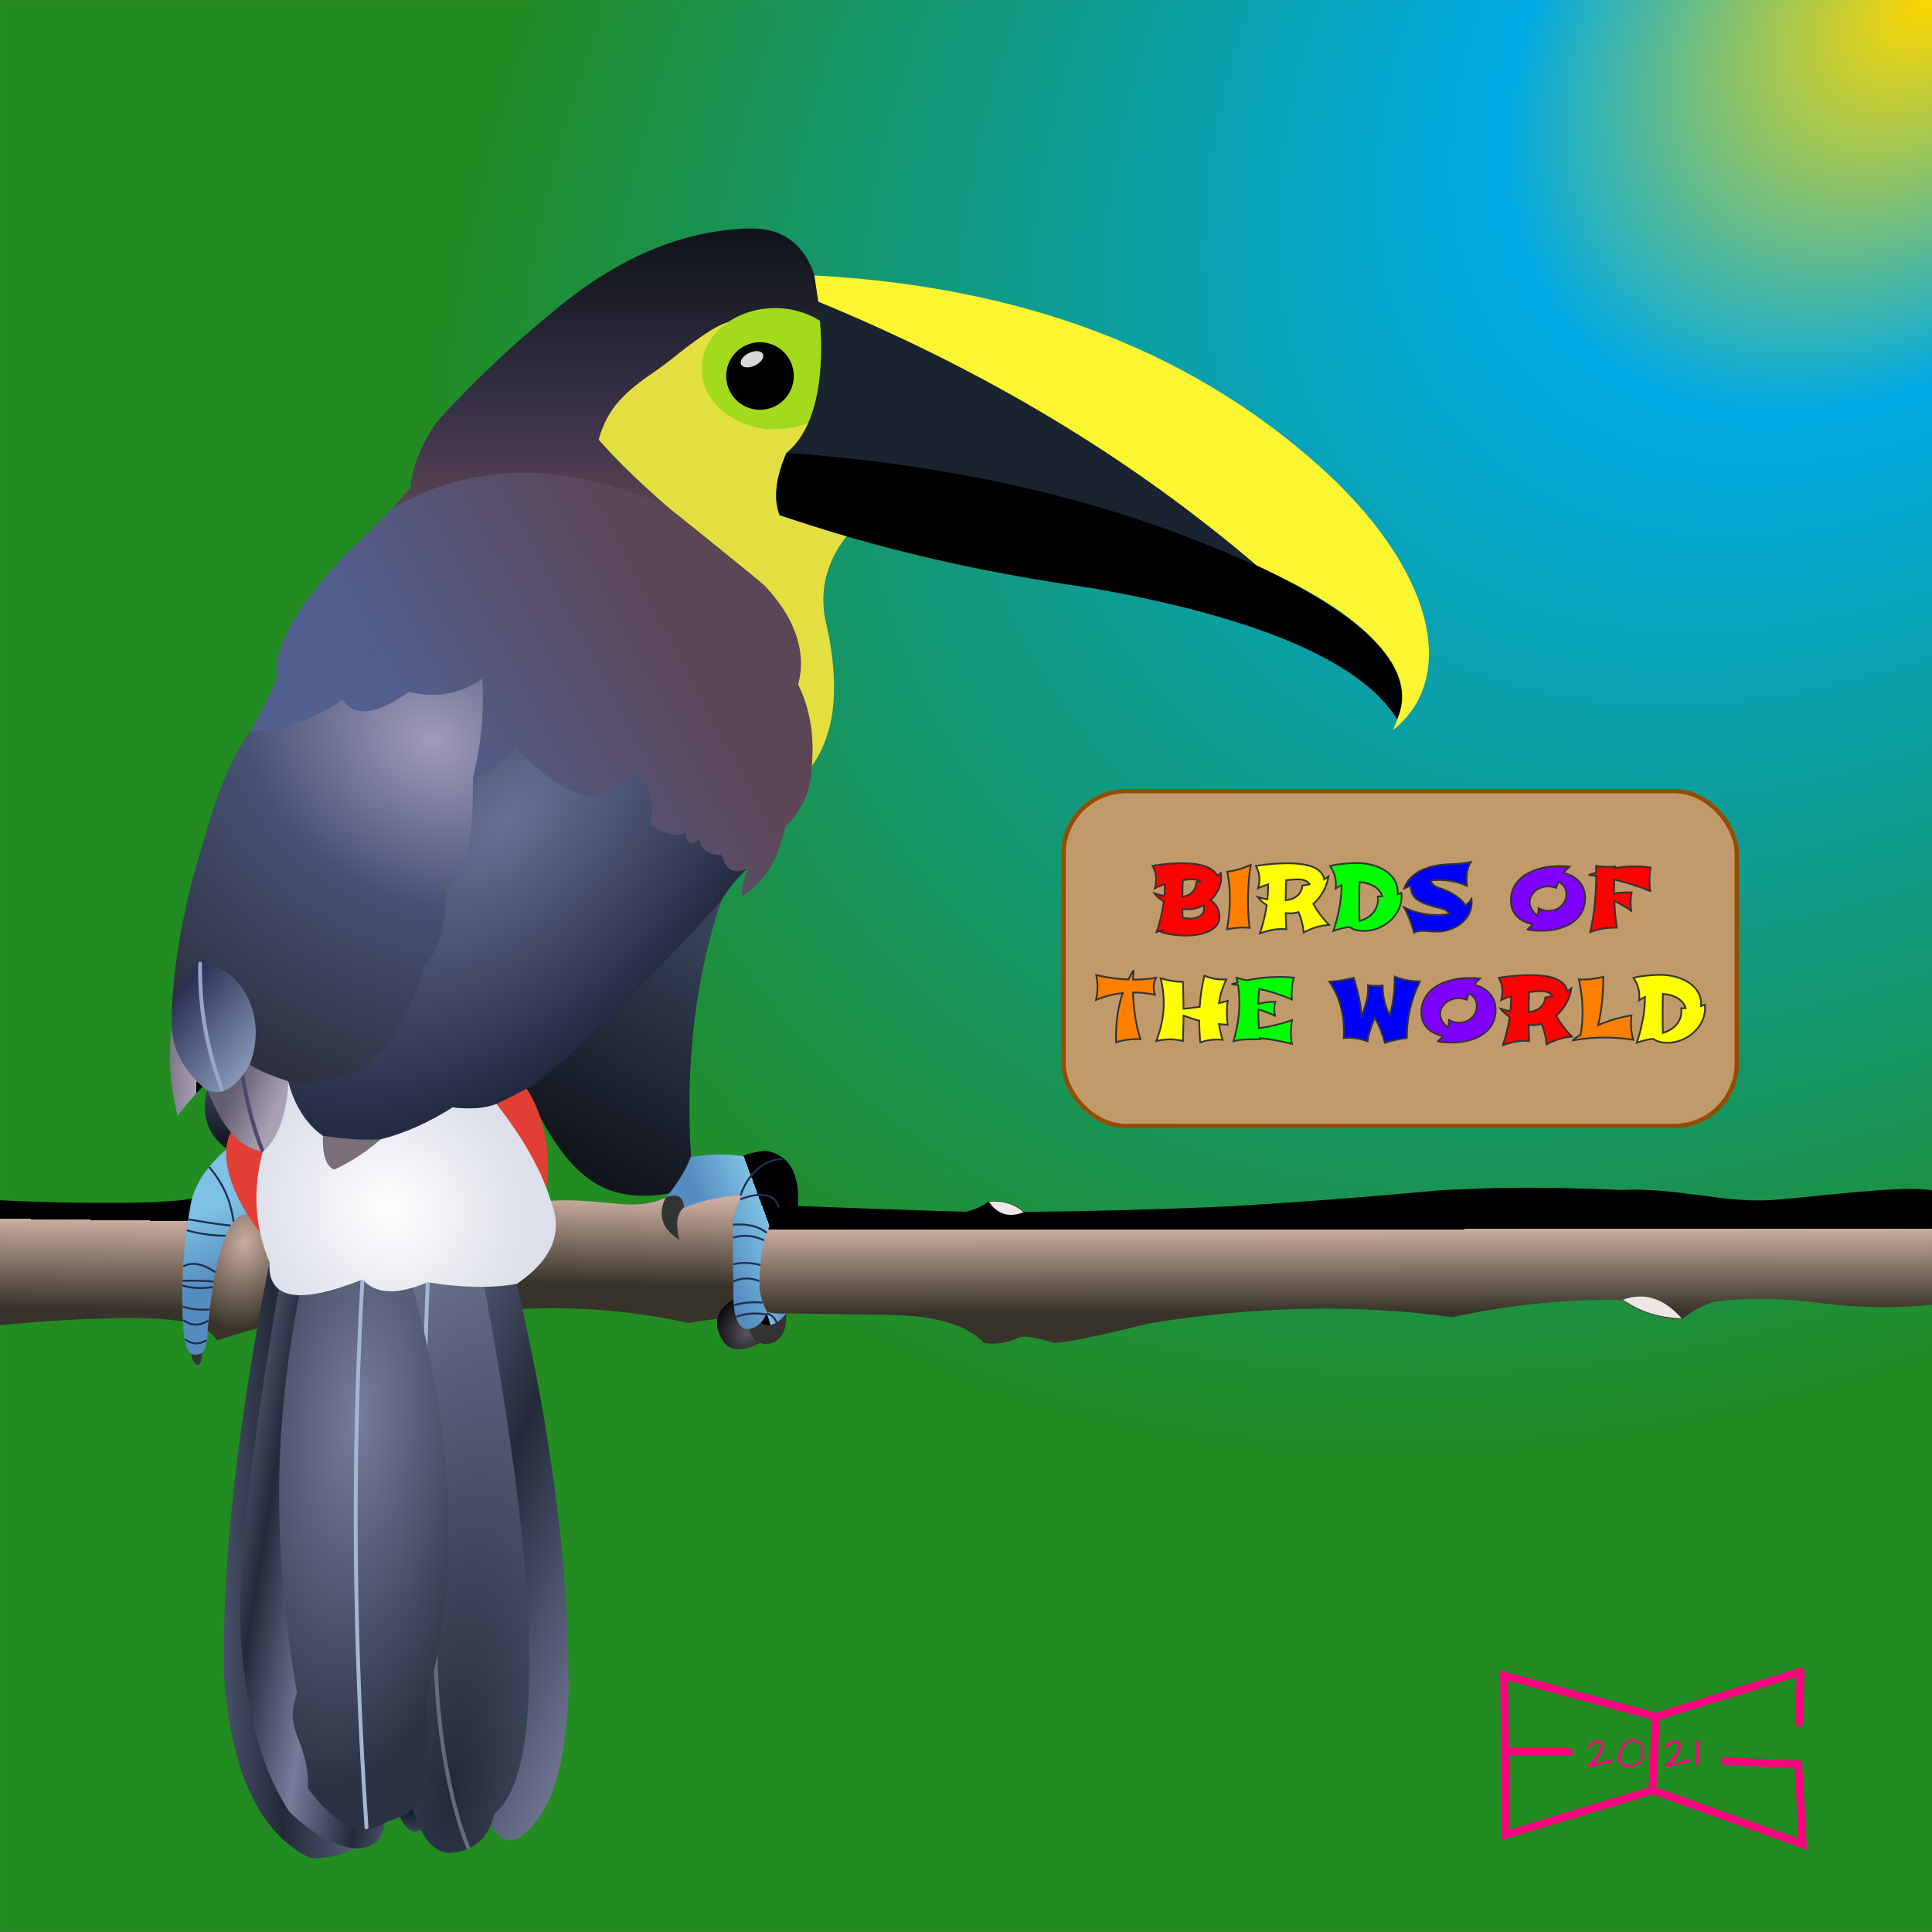 <?xml version="1.0" encoding="utf-8"?>
<svg viewBox="0 0 500 500" xmlns="http://www.w3.org/2000/svg" xmlns:xlink="http://www.w3.org/1999/xlink" xmlns:bx="https://boxy-svg.com">
  <rect x="0" y="0" width="500" height="500" fill="#808080" stroke="none"/>
  <defs>
    <radialGradient gradientUnits="userSpaceOnUse" cx="394.28" cy="312.204" r="38.674" id="gradient-1" gradientTransform="matrix(0.753, 0.593, 0.563, -0.715, -363.315, 291.696)" spreadMethod="pad">
      <stop offset="0" style="stop-color: rgb(255, 255, 255);"/>
      <stop offset="1" style="stop-color: rgb(221, 223, 234);"/>
    </radialGradient>
    <linearGradient gradientUnits="userSpaceOnUse" x1="338.515" y1="233.057" x2="338.515" y2="309.467" id="gradient-2" gradientTransform="matrix(0.88, 0.476, 0.425, -0.786, -256.511, 324.605)">
      <stop offset="0" style="stop-color: rgba(55, 66, 90, 1)"/>
      <stop offset="1" style="stop-color: rgba(16, 20, 27, 1)"/>
    </linearGradient>
    <linearGradient gradientUnits="userSpaceOnUse" x1="343.097" y1="59.114" x2="343.097" y2="131.632" id="gradient-0" spreadMethod="pad" gradientTransform="matrix(1, 0, 0, -1, -186.192, 190.746)">
      <stop offset="0" style="stop-color: rgba(14, 19, 24, 1)"/>
      <stop offset="0.616" style="stop-color: rgb(54, 48, 70);"/>
      <stop offset="1" style="stop-color: rgb(89, 66, 83);"/>
    </linearGradient>
    <linearGradient id="gradient-17" bx:pinned="true">
      <title>Choco Body</title>
      <stop style="stop-color: rgb(92, 69, 85);" offset="0"/>
      <stop style="stop-color: rgb(82, 96, 143);" offset="1"/>
    </linearGradient>
    <linearGradient id="gradient-3" bx:pinned="true">
      <title>Choco Crest</title>
      <stop style="stop-color: rgb(14, 19, 24);" offset="0"/>
      <stop style="stop-color: rgb(54, 48, 70);" offset="0.616"/>
      <stop style="stop-color: rgb(89, 66, 83);" offset="1"/>
    </linearGradient>
    <linearGradient id="gradient-7" bx:pinned="true">
      <title>Choco Feather 1</title>
      <stop style="stop-color: rgb(45, 51, 87);" offset="0"/>
      <stop style="stop-color: rgb(133, 150, 183);" offset="1"/>
    </linearGradient>
    <linearGradient id="gradient-9" bx:pinned="true">
      <title>Choco Feather 2</title>
      <stop style="stop-color: rgb(170, 160, 180);" offset="0"/>
      <stop style="stop-color: rgb(99, 95, 112);" offset="1"/>
    </linearGradient>
    <linearGradient id="gradient-5" bx:pinned="true">
      <title>Choco Limb</title>
      <stop style="stop-color: rgb(55, 66, 90);" offset="0"/>
      <stop style="stop-color: rgb(16, 20, 27);" offset="1"/>
    </linearGradient>
    <linearGradient id="gradient-13" bx:pinned="true">
      <title>Choco Wing</title>
      <stop style="stop-color: rgb(104, 112, 149);" offset="0"/>
      <stop style="stop-color: rgb(12, 19, 38);" offset="1"/>
    </linearGradient>
    <linearGradient id="gradient-15" bx:pinned="true">
      <title>Choco Wing 2</title>
      <stop style="stop-color: rgb(164, 160, 187);" offset="0"/>
      <stop style="stop-color: rgb(71, 81, 117);" offset="0.403"/>
      <stop style="stop-color: rgb(45, 49, 63);" offset="1"/>
    </linearGradient>
    <linearGradient id="gradient-19" bx:pinned="true">
      <title>Choco Feet</title>
      <stop style="stop-color: rgb(125, 193, 228);" offset="0"/>
      <stop style="stop-color: rgb(85, 140, 192);" offset="1"/>
    </linearGradient>
    <linearGradient id="gradient-11" bx:pinned="true">
      <title>Tail Feather</title>
      <stop style="stop-color: rgb(34, 42, 58);" offset="0"/>
      <stop style="stop-color: rgb(119, 124, 156);" offset="1"/>
    </linearGradient>
    <linearGradient id="gradient-22" bx:pinned="true">
      <title>Tree Branch</title>
      <stop style="stop-color: rgb(202, 173, 159);" offset="0"/>
      <stop style="stop-color: rgb(56, 51, 42);" offset="1"/>
    </linearGradient>
    <linearGradient id="gradient-4" bx:pinned="true">
      <title>White Feather</title>
      <stop style="stop-color: rgb(255, 255, 255);" offset="0"/>
      <stop style="stop-color: rgb(221, 223, 234);" offset="1"/>
    </linearGradient>
    <linearGradient gradientUnits="userSpaceOnUse" x1="445.001" y1="248.836" x2="445.001" y2="282.593" id="gradient-6" gradientTransform="matrix(0.637, 0.771, -0.584, 0.482, 313.953, -207.178)">
      <stop offset="0" style="stop-color: rgba(45, 51, 87, 1)"/>
      <stop offset="1" style="stop-color: rgb(133, 150, 183);"/>
    </linearGradient>
    <linearGradient gradientUnits="userSpaceOnUse" x1="435.855" y1="275.556" x2="435.855" y2="298.123" id="gradient-8" gradientTransform="matrix(-0.392, -0.92, 0.504, -0.215, 461.807, 750.64)">
      <stop offset="0" style="stop-color: rgba(170, 160, 180, 1)"/>
      <stop offset="1" style="stop-color: rgb(99, 95, 112);"/>
    </linearGradient>
    <linearGradient id="gradient-5-0" gradientUnits="userSpaceOnUse" x1="444.054" y1="280.841" x2="444.054" y2="296.884" gradientTransform="matrix(1, 0, 0, -1, -387.324, 579.239)" xlink:href="#gradient-5"/>
    <radialGradient gradientUnits="userSpaceOnUse" cx="408.206" cy="384.707" r="22.014" id="gradient-10" gradientTransform="matrix(1.791, -0.171, 0.415, 4.342, -483.435, -1233.664)" spreadMethod="pad">
      <stop offset="0" style="stop-color: rgb(119, 124, 156);"/>
      <stop offset="1" style="stop-color: rgb(42, 51, 68);"/>
    </radialGradient>
    <radialGradient gradientUnits="userSpaceOnUse" cx="367.294" cy="407.884" r="15.102" id="gradient-11-0" gradientTransform="matrix(4.115, -0.449, 1.249, 11.445, -1637.828, -4039.879)" xlink:href="#gradient-11"/>
    <linearGradient id="gradient-5-1" gradientUnits="userSpaceOnUse" x1="393.837" y1="467.809" x2="393.837" y2="474.056" gradientTransform="matrix(-0.987, -0.164, -0.157, 0.945, 568.257, 90.283)" xlink:href="#gradient-5"/>
    <linearGradient id="gradient-11-1" gradientUnits="userSpaceOnUse" x1="363.746" y1="332.146" x2="363.746" y2="476.273" gradientTransform="matrix(0.389, -0.921, -0.313, -0.132, 91.566, 836.249)" spreadMethod="reflect" xlink:href="#gradient-11"/>
    <linearGradient id="gradient-9-0" gradientUnits="userSpaceOnUse" x1="451.848" y1="265.983" x2="451.848" y2="288.101" gradientTransform="matrix(-0.027, 1, 0.525, 0.014, -81.922, -182.424)" xlink:href="#gradient-9"/>
    <linearGradient id="gradient-11-2" gradientUnits="userSpaceOnUse" x1="425.348" y1="326.591" x2="425.348" y2="480.88" gradientTransform="matrix(0.019, 1, 0.204, -0.004, 1.933, -88.639)" spreadMethod="reflect" xlink:href="#gradient-11"/>
    <linearGradient id="gradient-11-3" gradientUnits="userSpaceOnUse" x1="419.177" y1="333.758" x2="419.177" y2="478.394" spreadMethod="reflect" gradientTransform="matrix(0.164, -0.986, -0.12, -0.02, 74.332, 776.515)" xlink:href="#gradient-11"/>
    <radialGradient gradientUnits="userSpaceOnUse" cx="325.701" cy="242.804" r="59.32" id="gradient-12" gradientTransform="matrix(-0.9, -0.898, -1.618, 1.62, 823.317, 174.882)">
      <stop offset="0" style="stop-color: rgba(104, 112, 149, 1)"/>
      <stop offset="1" style="stop-color: rgb(12, 19, 38);"/>
    </radialGradient>
    <radialGradient gradientUnits="userSpaceOnUse" cx="381.2" cy="187.205" r="40.291" id="gradient-14" gradientTransform="matrix(1.084, -2.065, -2.572, -1.351, 125.769, 1304.054)">
      <stop offset="0" style="stop-color: rgb(160, 155, 187);"/>
      <stop offset="0.44" style="stop-color: rgb(71, 81, 117);"/>
      <stop offset="1" style="stop-color: rgb(45, 49, 63);"/>
    </radialGradient>
    <linearGradient gradientUnits="userSpaceOnUse" x1="362.487" y1="122.341" x2="362.487" y2="231.668" id="gradient-16" gradientTransform="matrix(0.47, 0.882, 0.643, -0.343, -139.982, -59.882)" spreadMethod="pad">
      <stop offset="0" style="stop-color: rgb(92, 69, 85);"/>
      <stop offset="1" style="stop-color: rgb(82, 96, 143);"/>
    </linearGradient>
    <linearGradient gradientUnits="userSpaceOnUse" x1="444.612" y1="297.53" x2="444.612" y2="350.579" id="gradient-18" gradientTransform="matrix(0.934, 0.358, -0.123, 0.321, 72.952, 60.603)" spreadMethod="pad">
      <stop offset="0" style="stop-color: rgb(125, 193, 228);"/>
      <stop offset="1" style="stop-color: rgb(85, 140, 192);"/>
    </linearGradient>
    <linearGradient id="gradient-19-0" gradientUnits="userSpaceOnUse" x1="310.547" y1="297.801" x2="310.547" y2="343.946" gradientTransform="matrix(0.348, -0.938, 0.298, 0.111, 103.611, 576.651)" xlink:href="#gradient-19"/>
    <radialGradient gradientUnits="userSpaceOnUse" cx="306.789" cy="344.642" r="5.719" id="gradient-20" gradientTransform="matrix(1.483, 0.767, 0.857, -1.658, -560.955, 676.631)">
      <stop offset="0" style="stop-color: rgb(89, 85, 96);"/>
      <stop offset="1" style=""/>
    </radialGradient>
    <linearGradient id="gradient-19-1" gradientUnits="userSpaceOnUse" x1="299.819" y1="339.524" x2="299.819" y2="343.104" gradientTransform="matrix(-0.3, 0.954, -1.245, -0.391, 813.679, 188.196)" xlink:href="#gradient-19"/>
    <radialGradient gradientUnits="userSpaceOnUse" cx="434.789" cy="325.035" r="7.934" id="gradient-21" gradientTransform="matrix(0.63, -2.809, -2.068, -0.464, 458.458, 1711.427)">
      <stop offset="0" style="stop-color: rgb(202, 173, 159);"/>
      <stop offset="1" style="stop-color: rgb(56, 51, 42);"/>
    </radialGradient>
    <linearGradient id="gradient-22-0" gradientUnits="userSpaceOnUse" x1="469.929" y1="310.519" x2="469.929" y2="341.945" gradientTransform="matrix(1, 0.013, 0.009, -0.732, -453.415, 558.496)" xlink:href="#gradient-22"/>
    <linearGradient gradientUnits="userSpaceOnUse" x1="337.297" y1="309.372" x2="337.297" y2="342.386" id="gradient-24" gradientTransform="matrix(-1, -0.023, -0.016, 0.675, 498.82, 118.005)">
      <stop offset="0" style="stop-color: rgb(56, 51, 42);"/>
      <stop offset="1" style="stop-color: rgb(202, 173, 159);"/>
    </linearGradient>
    <linearGradient id="gradient-22-1" gradientUnits="userSpaceOnUse" x1="192.134" y1="307.515" x2="192.134" y2="347.732" gradientTransform="matrix(1, -0.001, -0.001, -0.532, 246.039, 500.681)" xlink:href="#gradient-22"/>
    <radialGradient gradientUnits="userSpaceOnUse" cx="499.637" cy="-0.277" r="249.998" id="gradient-23" gradientTransform="matrix(-1.333, 1.22, -0.833, -0.91, 1165.541, -609.925)">
      <stop offset="0" style="stop-color: rgb(255, 215, 0);"/>
      <stop offset="0.281" style="stop-color: rgb(0, 170, 228);"/>
      <stop offset="1" style="stop-color: rgb(34, 139, 34);"/>
    </radialGradient>
  </defs>
  <rect y="0.012" width="499.996" height="499.975" style="fill: url(#gradient-23);" x="0.011"/>
  <path style="fill: url(#gradient-24);" d="M 191.945 319.56 C 191.528 317.363 190.816 315.045 190.06 312.891 C 175.9 313.614 161.322 312.42 146.968 309.276 C 144.639 309.699 141.75 310.08 139.399 310.368 C 138.397 312.399 137.232 314.069 135.155 315.291 C 135.12 321.982 135.398 328.721 135.477 335.411 C 134.91 337.767 134.039 340.156 133.174 342.386 C 139.217 342.162 144.707 340.837 149.332 338.602 C 150.176 336.249 150.194 333.682 149.386 330.9 C 153.76 333.476 154.592 337.104 152.599 341.853 C 156.259 340.006 160.447 339.691 164.55 340.071 C 170.48 340.62 176.818 341.311 182.834 340.886 C 179.079 332.591 183.691 323.806 191.945 319.56 Z" transform="matrix(-1, 0, 0, -1, 325.119, 651.662)"/>
  <path style="fill: url(#gradient-2);" d="M 186.899 260.713 C 176.933 239.935 168.427 230.423 149.79 233.688 C 147.72 235.517 145.945 238.69 144.132 243.206 C 145.678 267.473 142.948 289.938 136.169 309.845 C 154.778 290.641 169.708 273.168 186.899 260.713 Z" transform="matrix(-1, 0, 0, -1, 322.972, 542.524)"/>
  <path style="fill: url(#gradient-0);" d="M 101.546 107.66 C 101.325 122.713 107.432 131.395 118.91 131.632 C 136.981 131.46 154.658 123.925 171.939 109.027 C 182.191 100.584 191.787 91.446 200.728 81.613 C 204.793 75.714 207.078 70.004 207.582 64.483 L 212.269 59.114 C 191.045 71.324 166.876 71.226 140.533 59.194 C 146.868 64.939 153.885 70.88 158.896 77.095 C 155.847 84.296 146.725 93.116 131.528 103.554 C 122.009 110.737 111.838 111.415 101.546 107.66 Z" transform="matrix(-1, 0, 0, -1, 313.809, 190.746)"/>
  <path style="fill: rgb(228, 223, 64);" d="M 154.955 142.884 C 160.125 136.386 162.238 128.564 160.278 120.333 C 156.596 104.275 157.833 91.94 163.988 83.327 C 163.448 91.244 164.644 98.316 167.577 104.541 C 165.144 115.527 169.878 125.571 181.78 134.673 C 194.833 144.656 208.819 156.158 219.117 167.812 C 216.93 176.115 212.105 180.426 203.924 185.952 C 199.958 188.631 191.272 196.556 185.63 198.291 C 188.769 189.018 191.417 178.074 183.053 173.107 C 177.613 169.877 171.332 169.516 164.133 173.344 C 165.199 169.438 167.338 166.415 170.55 164.276 C 173.339 157.981 173.906 152.621 172.253 148.196 C 166.653 146.353 160.548 144.888 154.955 142.884 Z" transform="matrix(-1, 0, 0, -1, 374.072, 281.618)"/>
  <ellipse style="fill: rgb(163, 219, 28);" cx="-200.58" cy="95.41" rx="19.01" ry="15.663" transform="matrix(-1, 0, 0, 1, 0, 0)"/>
  <path style="fill: rgb(252, 245, 50);" d="M 369.811 188.929 L 368.752 181.669 C 321.39 160.625 283.487 137.931 255.044 113.587 C 224.729 100.12 213.047 85.901 220.075 71.278 C 203.2 84.581 208.952 112.981 240.113 140.435 C 274.245 170.507 317.41 186.063 369.811 188.929 Z" transform="matrix(-1, 0, 0, -1, 580.587, 260.207)"/>
  <path style="" d="M 202.141 117.16 C 196.566 129.687 209.106 143.43 239.44 157.431 C 277.099 174.247 317.339 183.827 360.162 186.171 C 362.995 179.642 363.605 174.269 361.994 170.052 C 337.572 161.588 310.7 155.294 281.377 151.17 C 237.664 143.521 211.145 131.865 202.141 117.16 Z" transform="matrix(-1, 0, 0, -1, 563.723, 303.331)"/>
  <path style="fill: rgb(26, 36, 48);" d="M 317.202 146.523 C 314.956 126.884 317.908 113.631 325.383 107.408 C 280.219 104.156 239.366 94.604 203.577 78.069 C 235.96 105.871 273.861 128.676 317.202 146.523 Z" transform="matrix(-1, 0, 0, -1, 528.96, 224.592)"/>
  <path style="fill: rgb(225, 62, 53);" d="M 128.946 281.853 L 141.915 303.588 L 133.952 307.547 C 129.199 300.106 127.617 290.122 128.946 281.853 Z" transform="matrix(-1, 0.005, -0.005, -1, 271.773, 588.583)"/>
  <path style="fill: url(#gradient-5-0);" d="M 59.07 297.266 C 60.573 291.279 59.322 285.794 54.058 281.973 C 54.195 282.753 53.018 286.245 52.866 286.181 C 55.415 289.334 57.395 293.296 59.07 297.266 Z" transform="matrix(-1, 0, 0, -1, 112.677, 579.239)"/>
  <path style="fill: rgb(51, 51, 51);" d="M 49.515 353.245 C 50.49 352.694 51.143 352.544 52.287 353.022 C 52.31 351.711 51.426 350.145 50.809 349.997 C 49.979 349.957 49.551 351.008 49.515 353.245 Z" transform="matrix(-1, 0, 0, -1, 101.802, 703.241)"/>
  <path style="fill: url(#gradient-21);" d="M 56.872 317.047 C 55.923 322.22 54.853 327.793 53.605 334.323 C 55.938 340.654 55.695 344.393 59.388 346.708 C 64.043 348.398 68.095 338.158 69.884 316.555 C 68.62 315.553 67.959 314.819 67.294 313.928 C 66.071 314.361 58.463 316.742 56.872 317.047 Z" transform="matrix(-1, 0, 0, -1, 123.489, 660.816)"/>
  <path style="fill: url(#gradient-22-0);" d="M 49.891 342.465 L 49.888 310.143 C 35.083 311.57 12.157 312.988 2.373 311.034 C 3.026 322.149 2.12 333.122 0.003 342.957 C 6.704 341.438 30.534 341.535 49.891 342.465 Z" transform="matrix(-1, 0, 0, -1, 49.894, 653.1)"/>
  <path style="fill: url(#gradient-22-1);" d="M 276.47 318.648 C 290.302 318.997 305.373 317.519 320.482 314.212 C 345.151 317.658 371.334 317.117 399.03 312.589 C 412.311 309.288 420.504 307.614 423.611 307.567 C 428.411 309.028 431.398 309.498 432.572 308.978 C 435.503 307.554 438.524 307.081 441.636 307.558 C 446.008 312.161 454.029 314.58 465.698 314.815 L 492.502 315.217 C 494.422 315.04 496.39 314.834 498.047 315.476 C 500.594 319.137 500.619 325.926 498.288 335.361 C 497.384 338.015 496.113 340.507 494.688 342.837 C 493.39 343.186 491.778 343.289 489.877 343.004 C 474.521 342.422 460.033 341.878 446.387 341.514 C 444.259 341.949 442.294 342.834 440.491 344.169 C 436.75 344.508 433.71 343.604 431.373 341.456 C 413.624 341.631 396.086 342.105 378.76 342.877 C 360.267 343.958 341.775 345.366 323.282 347.101 C 307.876 347.774 300.478 348.071 276.548 347.157 C 262.218 347.857 250.179 343.58 237.03 344.588 C 225.974 345.435 203.159 348.498 196.328 347.021 L 196.333 317.448 C 206.043 316.503 215.664 316.653 225.216 317.897 C 235.651 319.256 244.922 319.336 253.029 318.138 C 256.186 317.057 258.838 315.571 260.987 313.679 C 266.644 313.922 271.846 315.422 276.47 318.648" transform="matrix(-1, 0, 0, -1, 696.326, 655.11)"/>
  <g style="" transform="matrix(-1, 0, 0, 1, 500.001, 0)">
    <path style="fill: url(#gradient-18);" d="M 435.961 314.305 C 438.888 308.76 440.585 303.073 441.421 297.442 C 445.633 301.075 449.071 305.505 450.432 310.554 C 452.395 320.69 453.207 331.156 452.673 341.977 C 452.324 349.045 451.209 351.754 447.753 350.186 C 446.524 348.954 446.386 347.079 446.261 344.201 C 444.426 323.755 440.68 313.796 435.961 314.305 Z"/>
    <path style="fill: none; stroke: rgb(32, 47, 79); stroke-linecap: round; stroke-width: 0.5px;" d="M 439.604 315.939 C 440.335 310.562 442.264 306.387 445.704 302.197"/>
    <path style="stroke-linecap: round; stroke-width: 0.5px; fill: none; stroke: rgb(32, 47, 79);" d="M 451.953 346.698 C 450.276 347.939 448.537 347.983 446.681 346.932"/>
    <path style="fill: none; stroke-width: 0.5px; stroke: rgb(32, 47, 79); stroke-linecap: round;" d="M 452.473 341.725 C 450.44 343.148 448.326 343.116 446.271 341.897"/>
    <path style="stroke-linecap: round; stroke-width: 0.5px; fill: none; stroke: rgb(32, 47, 79);" d="M 452.568 338.179 C 450.415 338.882 448.135 339.072 445.928 338.87"/>
    <path style="stroke-linecap: round; stroke-width: 0.5px; fill: none; stroke: rgb(32, 47, 79);" d="M 452.558 332.765 C 450.359 333.395 447.736 333.513 445.158 333.116"/>
    <path style="stroke-linecap: round; fill: none; stroke-width: 0.5px; stroke: rgb(32, 47, 79);" d="M 452.529 331.462 C 450.108 331.388 447.394 331.463 444.919 331.63"/>
    <path style="stroke-linecap: round; stroke-width: 0.5px; fill: none; stroke: rgb(32, 47, 79);" d="M 452.354 327.62 C 450.219 326.523 447.294 327.159 444.45 329.14"/>
    <path style="stroke-linecap: round; stroke-width: 0.5px; fill: none; stroke: rgb(32, 47, 79);" d="M 451.473 318.451 C 448.529 319.272 445.015 319.805 441.801 319.809"/>
    <path style="stroke-linecap: round; stroke-width: 0.5px; fill: none; stroke: rgb(32, 47, 79);" d="M 451.066 315.593 C 447.764 316.163 443.895 316.833 440.496 317.16"/>
  </g>
  <path style="fill: rgb(225, 62, 53);" d="M 58.531 314.233 C 62.114 315.136 64.831 317.022 66.818 319.253 C 69.656 313.76 67.543 304.004 59.031 293.055 C 60.806 302.62 59.914 307.42 58.531 314.233 Z" transform="matrix(-1, 0, 0, -1, 126.537, 612.308)"/>
  <path style="fill: url(#gradient-11-1);" d="M 138.795 476.273 C 141.118 475.612 144.02 475.382 147.281 475.45 C 141.304 439.158 135.297 405.02 135.591 373.069 C 135.741 356.79 138.309 345.706 144.602 339.066 C 144.833 337.97 145.147 336.997 145.543 336.146 C 142.524 330.973 138.988 330.817 134.933 335.679 C 129.052 341.922 125.855 353.741 125.34 371.136 C 125.227 402.192 129.712 437.238 138.795 476.273 Z" transform="matrix(-1, 0, 0, -1, 272.509, 808.419)"/>
  <path style="fill: url(#gradient-5-1);" d="M 105.379 474.004 C 106.321 472.925 107.52 472.114 108.903 471.547 C 107.143 468.034 105.196 466.921 103.416 468.306 C 104.184 469.885 104.932 471.811 105.379 474.004 Z" transform="matrix(-1, 0, 0, -1, 212.319, 941.732)"/>
  <path style="fill: url(#gradient-11-2);" d="M 77.527 473.712 C 78.628 475.504 79.485 477.889 80.017 480.981 C 88.364 438.611 92.388 402.908 91.806 374.081 C 90.155 348.948 82.727 333.118 69.521 326.593 C 64.94 326.506 60.752 327.444 57.932 329.231 C 63.072 329.661 69.139 332.847 75.16 338.963 C 84.627 355.116 88.889 376.019 86.985 401.599 C 85.194 425.65 81.897 449.816 77.527 473.712 Z" transform="matrix(-1, 0, 0, -1, 149.794, 807.467)"/>
  <path style="fill: url(#gradient-20);" d="M 192.57 349.196 C 192.277 344.038 191.108 341.401 188.691 341.443 C 188.025 339.74 186.719 338.813 185.558 338.016 C 189.874 335.58 193.417 335.476 195.306 338.075 C 198.327 342.686 197.29 346.445 192.57 349.196 Z" transform="matrix(-1, 0, 0, -1, 382.571, 685.353)"/>
  <g style="" transform="matrix(-1, 0, 0, 1, 500.001, 0)">
    <path style="fill: url(#gradient-19-1);" d="M 301.506 339.512 C 301.965 340.693 302.621 341.637 303.203 342.392 C 301.221 343.805 298.419 343.051 296.555 339.917 C 298.172 339.972 299.909 340.016 301.506 339.512 Z"/>
    <path style="stroke-width: 0.5px; stroke-linecap: round; fill: none; stroke: rgb(32, 47, 79);" d="M 301.96 340.455 C 300.537 340.142 299.374 340.558 298.443 341.405" transform="matrix(0.895, -0.447, 0.447, 0.895, -120.699, 170.11)"/>
    <path style="fill: url(#gradient-19-0);" d="M 323.126 312.579 C 322.954 309.773 324.583 308.789 327.785 309.938 C 325.428 307.38 322.809 303.552 321.191 299.379 C 316.494 298.755 312.861 298.537 307.823 299.186 C 306.594 298.58 303.609 297.954 301.992 297.801 C 295.828 298.734 292.985 303.516 293.464 312.148 C 295.333 311.874 296.941 311.917 298.288 312.277 C 299.833 314.778 301.135 317.667 302.193 320.942 C 303.116 325.033 303.538 329.199 303.457 333.44 C 303.206 335.504 302.552 337.52 301.494 339.488 C 302.42 342.088 303.942 343.568 306.059 343.927 C 308.569 344.189 309.945 341.677 310.187 336.392 C 310.25 329.772 310.319 323.152 310.395 316.532 C 310.005 314.375 309.228 311.976 308.065 309.335 C 313.22 309.572 318.241 310.654 323.126 312.579 Z"/>
    <path style="fill: none; stroke: rgb(32, 47, 79); stroke-linecap: round; stroke-width: 0.5px;" d="M 297.482 299.868 C 303.379 300.277 306.907 305.081 308.287 309.198"/>
    <path style="fill: none; stroke: rgb(32, 47, 79); stroke-linecap: round; stroke-width: 0.5px;" d="M 308.211 310.305 C 303.53 308.547 299.465 308.782 298.565 312.272"/>
    <path style="fill: none; stroke-linecap: round; stroke-width: 0.5px; stroke: rgb(32, 47, 79);" d="M 310.147 316.93 C 306.518 316.706 303.965 317.329 301.752 318.898"/>
    <path style="fill: none; stroke: rgb(32, 47, 79); stroke-linecap: round; stroke-width: 0.5px;" d="M 310.106 320.272 C 307.649 319.517 305.046 319.72 302.41 320.923"/>
    <path style="fill: none; stroke: rgb(32, 47, 79); stroke-width: 0.5px; stroke-linecap: round;" d="M 310.046 327.169 C 307.968 326.676 305.82 326.735 303.429 327.338"/>
    <path style="fill: none; stroke: rgb(32, 47, 79); stroke-width: 0.5px; stroke-linecap: round;" d="M 309.992 331.536 C 307.991 330.683 305.733 330.62 303.684 331.49"/>
    <path style="fill: none; stroke: rgb(32, 47, 79); stroke-width: 0.5px; stroke-linecap: round;" d="M 309.855 337.736 C 307.683 337.108 305.231 336.891 302.812 337.114"/>
    <path style="fill: none; stroke: rgb(32, 47, 79); stroke-linecap: round; stroke-width: 0.5px;" d="M 309.322 340.73 C 307.028 339.931 304.557 339.731 302.079 340.141"/>
  </g>
  <path style="fill: url(#gradient-11-3);" d="M 84.394 476.853 C 86.298 476.854 88.099 477.256 89.766 478.394 C 97.533 432.903 100.728 402.28 99.477 386.841 C 98.032 367.748 93.776 353.181 86.933 343.058 C 80.895 337.265 75.104 334.127 69.559 333.642 C 65.368 333.688 62.769 336.118 62.283 340.378 C 67.908 336.633 74.7 339.355 82.137 349.097 C 81.945 353.622 83.103 358.253 85.074 363.089 C 86.422 366.396 86.239 369.925 84.993 373.75 C 91.003 408.927 90.891 443.496 84.394 476.853 Z" transform="matrix(-1, 0, 0, -1, 161.91, 812.036)"/>
  <g style="" transform="matrix(-1, 0, 0, 1, 500.001, 0)">
    <path style="fill: url(#gradient-11-0);" d="M 374.691 333.024 C 379.838 332.921 384.416 332.476 389.244 331.847 C 390.711 331.948 392.137 332.321 393.306 333.198 C 382.153 375.993 380.903 411.516 389.762 439.571 C 388.751 448.949 389.053 457.21 391.126 464.452 C 391.565 465.821 392.224 467.062 393.221 468.121 C 390.986 475.552 387.772 479.371 383.711 479.544 C 377.408 479.195 373.522 475.796 372.054 469.349 C 356.405 457.144 363.533 391.618 374.691 333.024 Z"/>
    <path style="fill: none; stroke: rgb(164, 183, 210);" d="M 388.583 426.324 C 387.2 395.332 387.693 363.846 390.062 331.866" transform="matrix(-1, 0, 0, -1, 777.88, 758.19)"/>
    <path style="fill: none; stroke: rgb(100, 107, 125); stroke-linecap: round;" d="M 389.05 428.246 C 387.458 448.139 382.702 466.839 377.376 477.678" transform="matrix(0.998, -0.064, 0.064, 0.998, -28.383, 25.626)"/>
  </g>
  <g style="" transform="matrix(-1, 0, 0, 1, 500.001, 0)">
    <path style="stroke-linecap: round; fill: url(#gradient-10);" d="M 393.174 333.197 C 398.553 334.957 402.797 334.286 406.176 331.024 C 408.849 332.393 411.63 333.264 414.284 333.496 C 417.153 334.792 419.863 335.174 422.56 335.183 C 429.376 370.482 429.449 400.841 423.149 438.2 C 424.756 442.755 424.686 445.492 422.334 451.289 C 420.804 455.149 420.138 458.979 420.337 462.78 C 412.691 473.011 406.141 475.873 399.568 471.297 C 394.355 469.902 391.782 467.493 390.994 464.318 C 389.001 457.121 388.585 448.892 389.748 439.629 C 380.732 410.818 382.006 373.879 393.174 333.197 Z"/>
    <path style="fill: none; stroke: rgb(164, 183, 210); stroke-linecap: round;" d="M 406.218 331.552 C 408.815 376.661 408.505 424.143 405.151 472.896"/>
  </g>
  <path style="fill: rgb(122, 112, 120);" d="M 83.403 301.968 C 88.555 301.805 93.818 302.28 98.594 302.941 C 98.766 298.275 97.53 294.5 95.896 293.95 C 93.808 294.011 89.308 296.915 83.403 301.968 Z" transform="matrix(-1, 0, 0, -1, 182.009, 596.763)"/>
  <g transform="matrix(-1, 0, 0, 1, 500.001, 0)">
    <path style="fill: url(#gradient-8); stroke-linecap: round;" d="M 425.281 279.82 C 425.182 287.232 427.391 293.516 431.869 298.123 C 438.117 296.792 441.941 292.736 446.383 282.049 C 442.344 283.662 439.123 281.593 435.382 275.552 C 432.205 277.148 428.854 278.384 425.281 279.82 Z"/>
    <path style="stroke-linecap: round; fill: none; stroke: rgb(78, 73, 104);" d="M 438.689 278.473 C 437.076 284.002 433.436 292.65 430.742 297.147" transform="matrix(0.99, -0.143, 0.143, 0.99, -36.811, 65.128)"/>
  </g>
  <path style="fill: url(#gradient-1);" d="M 81.743 329.391 C 74.551 320.259 69.783 311.598 67.496 303.82 C 64.467 295.933 67.441 288.932 76.418 282.817 C 82.998 281.651 90.703 281.786 99.532 283.221 C 107.461 279.889 113.062 280.133 116.333 283.954 C 132.985 277.309 141.027 278.803 140.458 288.438 C 144.504 298.152 144.724 307.626 142.204 316.985 C 138.081 320.596 135.94 327.078 135.558 335.236 C 134.279 329.719 131.172 325.125 126.616 321.56 C 126.846 316.525 125.9 313.17 123.667 312.379 C 119.35 314.391 115.329 317.027 111.602 320.286 C 105.038 322.096 98.87 324.83 93.097 328.487 C 89.274 327.94 85.508 328.378 81.743 329.391 Z" transform="matrix(-1, 0, 0, -1, 210.199, 615.072)"/>
  <path style="fill: url(#gradient-9-0);" d="M 51.992 288.815 C 53.102 277.738 51.942 272.636 50.473 265.536 C 48.66 267.801 46.2 270.899 43.951 273.135 C 48.498 278.129 51.371 283.669 51.992 288.815 Z" transform="matrix(-1, 0, 0, -1, 96.385, 554.351)"/>
  <path style="fill: url(#gradient-12);" d="M 145.892 286.549 C 146.411 270.757 147.862 261.269 152.844 258.948 C 152.551 249.541 154.422 242.621 158.456 238.19 C 161.885 228.022 165.712 219.992 171.286 214.04 C 177.046 209.365 184.78 207.637 193.7 208.188 C 192.155 201.841 188.902 196.883 184.729 193.981 C 179.827 193.243 174.802 192.795 169.899 193.046 C 163.251 194.664 157.003 197.636 151.116 201.38 C 146.583 200.789 142.819 201.037 139.62 202.296 C 137.069 203.532 134.612 204.745 132.055 206.142 C 126.681 208.206 97.519 236.71 81.552 254.972 C 79.657 257.961 77.435 260.855 74.666 263.276 C 77.678 261.765 79.859 263.152 81.373 267.054 C 84.468 267.196 86.572 267.885 87.353 270.739 C 89.318 269.19 90.509 269.926 90.783 272.46 C 93.167 271.627 96.356 272.201 99.968 274.574 C 98.252 278.805 99.365 283.253 103.61 288.096 C 107.665 285.043 111.75 282.866 115.783 281.649 C 121.74 283.379 128.358 287.698 134.862 294.762 C 139.38 289.843 143.057 287.106 145.892 286.549 Z" transform="matrix(-1, 0, 0, -1, 268.277, 487.917)"/>
  <path style="fill: url(#gradient-14);" d="M 44.512 280.086 C 50.679 275.823 57.015 274.684 63.519 276.671 C 72.367 270.724 78.118 269.989 80.772 274.465 C 87.795 269.578 95.887 266.85 104.712 266.282 C 110.591 258.057 113.962 247.884 117.095 236.822 C 121.436 223.188 124.881 205.88 125.02 192.323 C 122.056 198.259 121.342 202.82 117.856 206.647 C 106.265 204.128 102.027 195.107 104.88 179.964 C 101.976 178.155 98.173 176.772 94.386 175.506 C 86.18 175.051 78.178 176.915 73.251 180.997 C 67.668 185.913 63.126 194.151 59.626 205.71 C 55.732 209.427 53.863 216.401 54.02 226.63 C 49.195 227.888 46.888 237.046 47.098 254.104 C 45.128 260.829 44.266 269.49 44.512 280.086 Z" transform="matrix(-1, 0, 0, -1, 169.491, 455.525)"/>
  <path style="fill: url(#gradient-16);" d="M 210.297 164.919 C 202.722 164.733 194.707 167.564 186.438 173.094 C 183.279 168.561 177.584 169.169 169.345 175.13 C 161.977 173.446 155.632 174.672 150.319 178.595 C 149.668 170.224 150.594 161.249 152.758 152.52 C 148.337 154.291 144.529 157.417 141.67 161.05 C 135.237 153.774 128.879 149.401 122.598 147.931 C 118.442 149.009 114.341 151.076 110.426 154.339 C 106.491 150 105.382 145.578 106.797 140.856 C 103.78 138.667 100.328 137.363 97.668 138.617 C 97.41 135.89 96.473 135.324 94.129 136.952 C 93.766 133.887 90.894 132.858 88.397 132.945 C 87.216 129.244 85.323 127.564 81.423 129.582 C 82.51 126.927 83.356 124.431 83.117 122.341 C 76.919 126.064 74.028 131.226 71.777 140.343 C 67.51 144.566 65.137 149.483 65.009 156.017 C 64.25 163.777 65.544 171.097 68.541 177.052 C 66.286 185.296 69.141 193.799 77.104 202.562 C 84.801 208.963 93.237 215.78 102.32 223.02 C 128.823 234.955 152.577 234.803 173.675 222.556 C 177.774 218.267 181.929 214.192 186.139 210.329 C 199.088 196.226 204.825 185.617 203.35 178.502 C 205.513 174.025 207.89 169.392 210.297 164.919 Z" transform="matrix(-1, 0, 0, -1, 275.093, 354.199)"/>
  <path style="fill: rgb(51, 51, 51);" d="M 171.238 317.775 C 171.437 320.656 173.024 321.506 176.001 320.327 C 178.118 315.836 176.946 312.199 172.486 309.416 C 173.467 313.596 173.051 316.382 171.238 317.775 Z" transform="matrix(-1, 0, 0, -1, 348.261, 630.257)"/>
  <path style="fill: rgb(51, 51, 51);" d="M 193.896 347.813 C 196.017 345.016 198.367 344.086 200.528 345.393 C 201.279 344.544 202.256 343.941 203.483 343.814 C 202.438 340.771 200.694 339.444 197.843 340.095 C 195.216 340.695 193.633 343.555 193.896 347.813 Z" transform="matrix(-1, 0, 0, -1, 397.351, 687.746)"/>
  <path style="fill: rgb(239, 230, 230);" d="M 264.871 314.313 C 262.835 311.39 259.98 310.025 255.916 311.623 C 257.966 313.631 261.325 314.752 264.871 314.313 Z" transform="matrix(-1, 0, 0, -1, 520.787, 625.354)"/>
  <g style="" transform="matrix(-1, 0, 0, 1, 500.001, 0)">
    <path style="fill: url(#gradient-6); stroke-linecap: round;" d="M 448.366 248.836 C 436.751 250.795 430.789 263.39 435.368 275.479 C 439.029 282.083 443.295 283.866 446.804 281.865 C 457.424 273.255 458.997 259.722 448.366 248.836 Z"/>
    <path style="fill: none; stroke: rgb(152, 167, 199); stroke-linecap: round;" d="M 448.205 249.385 C 448.433 261.322 446.299 271.686 442.572 281.929"/>
  </g>
  <circle style="" cx="-196.68" cy="97.311" r="8.749" transform="matrix(-1, 0, 0, 1, 0, 0)"/>
  <ellipse style="fill: rgb(216, 216, 216);" cx="305.097" cy="94.001" rx="3.132" ry="1.791" transform="matrix(-0.902, 0.432, 0.432, 0.902, 429.205, -123.621)"/>
  <g transform="matrix(1.113, 0, 0, 1.113, 150.395, -34.347)" style="">
    <rect x="112.183" y="214.811" width="156.537" height="77.866" style="fill: rgb(193, 154, 107); stroke: rgb(150, 75, 0);" rx="14.556" ry="14.556"/>
    <path d="M 59.123 237.881 Q 59.104 238.691 58.786 239.331 Q 58.469 239.971 57.917 240.459 Q 57.366 240.947 56.618 241.294 Q 55.871 241.641 54.997 241.856 Q 54.123 242.07 53.161 242.173 Q 52.2 242.275 51.223 242.275 Q 50.461 242.275 49.7 242.217 Q 48.938 242.158 48.22 242.056 Q 47.502 241.953 46.838 241.802 Q 46.174 241.65 45.608 241.455 L 45.842 241.016 Q 45.51 241.113 45.168 241.226 Q 44.827 241.338 44.485 241.455 Q 45.071 239.697 45.495 237.935 Q 45.92 236.172 46.145 234.356 Q 45.442 233.906 44.885 233.428 Q 44.328 232.949 43.967 232.481 Q 44.504 232.647 45.085 232.788 Q 45.666 232.93 46.282 233.037 Q 46.33 232.432 46.355 231.846 Q 46.379 231.26 46.379 230.664 L 46.379 230.342 Q 45.784 230.537 45.198 230.762 Q 44.612 230.986 44.065 231.26 Q 44.211 230.713 44.289 230.195 Q 44.368 229.678 44.368 229.18 Q 44.368 228.33 44.153 227.549 Q 43.938 226.768 43.547 226.035 Q 44.68 225.859 45.608 225.747 Q 46.535 225.635 47.331 225.566 Q 48.127 225.498 48.845 225.469 Q 49.563 225.44 50.266 225.44 Q 50.862 225.44 51.623 225.469 Q 52.385 225.498 53.201 225.596 Q 54.016 225.693 54.831 225.879 Q 55.647 226.065 56.369 226.387 Q 57.092 226.709 57.668 227.183 Q 58.244 227.656 58.567 228.32 Q 58.772 228.203 58.992 228.047 Q 59.211 227.891 59.426 227.725 Q 59.475 227.988 59.49 228.252 Q 59.504 228.516 59.504 228.76 Q 59.504 229.522 59.324 230.254 Q 59.143 230.986 58.816 231.66 Q 58.489 232.334 58.03 232.944 Q 57.571 233.555 57.004 234.063 Q 57.541 234.375 57.903 234.771 Q 58.264 235.166 58.503 235.586 Q 58.743 236.006 58.869 236.406 Q 58.996 236.807 59.05 237.129 Q 59.104 237.451 59.114 237.656 Q 59.123 237.861 59.123 237.881 Z M 51.868 236.162 Q 51.145 236.162 50.481 236.035 Q 50.481 236.553 50.491 237.051 Q 50.5 237.549 50.52 238.057 Q 51.018 238.213 51.467 238.267 Q 51.916 238.32 52.327 238.32 Q 52.834 238.32 53.396 238.198 Q 53.957 238.076 54.431 237.798 Q 54.905 237.52 55.212 237.07 Q 55.52 236.621 55.52 235.957 Q 55.52 235.791 55.491 235.606 Q 55.461 235.42 55.403 235.225 Q 54.573 235.674 53.679 235.918 Q 52.785 236.162 51.868 236.162 Z M 50.559 229.385 Q 50.53 230.352 50.515 231.304 Q 50.5 232.256 50.481 233.223 Q 51.184 233.115 51.745 232.876 Q 52.307 232.637 52.727 232.227 Q 53.147 231.816 53.406 231.221 Q 53.664 230.625 53.762 229.805 L 54.641 229.658 Q 54.221 229.414 53.703 229.297 Q 53.186 229.18 52.58 229.18 Q 52.327 229.18 52.136 229.19 Q 51.946 229.199 51.736 229.224 Q 51.526 229.248 51.257 229.287 Q 50.989 229.326 50.588 229.385 Z" transform="matrix(1, 0, 0, 1, 89.33, 6.134)" style="fill: rgb(255, 0, 0); stroke: rgb(51, 51, 51); stroke-width: 0.4px; white-space: pre;"/>
    <path d="M 66.36 225.859 Q 66.047 227.9 65.886 229.985 Q 65.725 232.07 65.725 234.199 Q 65.725 235.801 65.818 237.368 Q 65.91 238.936 66.106 240.479 Q 65.695 240.449 65.305 240.425 Q 64.914 240.4 64.543 240.4 Q 63.635 240.4 62.736 240.503 Q 61.838 240.606 60.842 240.82 Q 61.154 239.092 61.34 237.31 Q 61.526 235.527 61.526 233.682 Q 61.526 232.1 61.379 230.537 Q 61.233 228.975 60.92 227.422 Q 61.613 227.334 62.273 227.197 Q 62.932 227.061 63.596 226.865 Q 64.26 226.67 64.943 226.421 Q 65.627 226.172 66.36 225.859 Z" transform="matrix(1, 0, 0, 1, 89.33, 6.134)" style="fill: rgb(255, 127, 0); stroke: rgb(51, 51, 51); stroke-width: 0.4px; white-space: pre;"/>
    <path d="M 84.563 239.775 Q 83.011 239.902 81.551 240.342 Q 80.091 240.781 78.685 241.543 Q 78.577 240.303 78.274 239.126 Q 77.972 237.949 77.483 236.816 Q 76.517 237.1 75.491 237.1 Q 74.983 237.1 74.505 237.041 Q 74.524 237.988 74.554 238.931 Q 74.583 239.873 74.632 240.82 Q 74.358 240.791 74.075 240.767 Q 73.792 240.742 73.489 240.742 Q 72.366 240.742 71.121 241.001 Q 69.876 241.26 68.509 241.738 Q 69.056 240.127 69.451 238.506 Q 69.847 236.885 70.091 235.225 Q 69.319 234.697 68.787 234.17 Q 68.255 233.643 67.991 233.301 Q 68.519 233.467 69.09 233.604 Q 69.661 233.74 70.247 233.858 Q 70.325 233.125 70.364 232.402 Q 70.403 231.68 70.403 230.938 L 70.403 230.361 Q 69.808 230.557 69.222 230.781 Q 68.636 231.006 68.089 231.279 Q 68.235 230.733 68.313 230.215 Q 68.392 229.697 68.392 229.199 Q 68.392 228.35 68.177 227.568 Q 67.962 226.787 67.571 226.065 Q 69.847 225.713 71.658 225.586 Q 73.47 225.459 74.886 225.459 Q 75.55 225.459 76.395 225.493 Q 77.239 225.527 78.133 225.65 Q 79.026 225.772 79.905 226.006 Q 80.784 226.24 81.517 226.655 Q 82.249 227.07 82.771 227.681 Q 83.294 228.291 83.47 229.16 L 83.47 229.199 Q 83.724 229.053 83.963 228.892 Q 84.202 228.731 84.446 228.535 Q 84.31 229.424 84.007 230.303 Q 83.704 231.182 83.25 232.002 Q 82.796 232.822 82.205 233.565 Q 81.614 234.307 80.911 234.922 Q 82.405 237.559 84.563 239.775 Z M 77.21 229.199 Q 76.692 229.199 76.058 229.248 Q 75.423 229.297 74.612 229.404 Q 74.563 230.576 74.534 231.738 Q 74.505 232.9 74.505 234.063 Q 75.267 233.965 75.931 233.731 Q 76.595 233.496 77.107 233.086 Q 77.62 232.676 77.957 232.075 Q 78.294 231.475 78.392 230.645 Q 78.812 230.566 79.227 230.498 Q 79.642 230.43 80.071 230.342 L 80.071 230.322 Q 79.847 230.049 79.603 229.839 Q 79.358 229.629 79.036 229.487 Q 78.714 229.346 78.274 229.273 Q 77.835 229.199 77.21 229.199 Z" transform="matrix(1, 0, 0, 1, 89.33, 6.134)" style="fill: rgb(255, 255, 0); stroke: rgb(51, 51, 51); stroke-width: 0.4px; white-space: pre;"/>
    <path d="M 101.41 232.344 Q 101.547 233.516 101.298 234.624 Q 101.049 235.733 100.488 236.719 Q 99.926 237.705 99.091 238.525 Q 98.256 239.346 97.236 239.941 Q 96.215 240.537 95.048 240.869 Q 93.881 241.201 92.651 241.201 Q 91.84 241.201 90.986 241.001 Q 90.131 240.801 89.33 240.264 Q 88.451 240.371 87.519 240.596 Q 86.586 240.82 85.59 241.182 Q 86.469 238.555 86.972 235.903 Q 87.475 233.252 87.494 230.537 Q 87.153 230.693 86.801 230.894 Q 86.449 231.094 86.108 231.338 Q 86.147 231.084 86.161 230.845 Q 86.176 230.606 86.176 230.361 Q 86.176 229.17 85.829 228.11 Q 85.483 227.051 84.809 226.104 Q 85.17 225.986 85.668 225.889 Q 86.166 225.791 86.728 225.713 Q 87.289 225.635 87.88 225.576 Q 88.471 225.518 89.028 225.479 Q 89.584 225.44 90.073 225.42 Q 90.561 225.4 90.912 225.4 Q 92.358 225.4 93.637 225.64 Q 94.916 225.879 95.99 226.314 Q 97.065 226.748 97.909 227.358 Q 98.754 227.969 99.34 228.706 Q 99.926 229.443 100.239 230.293 Q 100.551 231.143 100.551 232.061 Q 100.551 232.207 100.551 232.358 Q 100.551 232.51 100.532 232.656 Q 100.776 232.578 100.99 232.505 Q 101.205 232.432 101.41 232.344 Z M 96.948 233.145 Q 96.762 232.529 96.415 232.051 Q 96.069 231.572 95.624 231.211 Q 95.18 230.85 94.667 230.606 Q 94.155 230.361 93.632 230.195 Q 93.11 230.029 92.602 229.946 Q 92.094 229.863 91.655 229.824 Q 91.596 232.217 91.596 234.58 Q 91.596 236.748 91.655 238.897 Q 92.612 238.613 93.447 238.115 Q 94.282 237.617 94.872 236.9 Q 95.463 236.182 95.756 235.244 Q 96.049 234.307 95.932 233.164 Q 96.157 233.164 96.41 233.164 Q 96.664 233.164 96.948 233.145 Z" transform="matrix(1, 0, 0, 1, 89.33, 6.134)" style="fill: rgb(0, 255, 0); stroke: rgb(51, 51, 51); stroke-width: 0.4px; white-space: pre;"/>
    <path d="M 117.709 233.74 Q 117.739 233.955 117.744 234.16 Q 117.749 234.365 117.749 234.561 Q 117.749 235.586 117.431 236.484 Q 117.114 237.383 116.557 238.135 Q 116 238.887 115.244 239.483 Q 114.487 240.078 113.598 240.488 Q 112.709 240.899 111.738 241.118 Q 110.766 241.338 109.79 241.338 Q 108.872 241.338 108.022 241.26 Q 107.172 241.182 106.411 241.182 Q 105.825 241.182 105.307 241.265 Q 104.79 241.348 104.35 241.602 Q 103.989 240.264 103.583 239.175 Q 103.178 238.086 102.836 237.315 Q 102.436 236.416 102.036 235.703 Q 103.198 236.309 104.365 236.66 Q 105.532 237.012 106.586 237.202 Q 107.641 237.393 108.51 237.446 Q 109.379 237.5 109.956 237.5 Q 110.6 237.5 111.254 237.422 Q 111.909 237.344 112.573 237.178 Q 112.407 236.953 112.231 236.777 Q 112.055 236.602 111.909 236.494 Q 111.733 236.367 111.567 236.279 Q 111.284 236.143 110.8 236.011 Q 110.317 235.879 109.726 235.723 Q 109.135 235.566 108.466 235.381 Q 107.797 235.195 107.138 234.951 Q 106.479 234.707 105.878 234.395 Q 105.278 234.082 104.809 233.682 Q 104.438 233.359 104.194 232.983 Q 103.95 232.608 103.808 232.212 Q 103.666 231.816 103.603 231.421 Q 103.54 231.025 103.53 230.664 Q 103.188 230.801 102.915 230.928 Q 102.641 231.055 102.446 231.143 L 102.055 231.338 Q 102.407 230.283 103.037 229.473 Q 103.666 228.662 104.453 228.066 Q 105.239 227.471 106.132 227.061 Q 107.026 226.65 107.905 226.387 Q 109.956 225.772 112.348 225.684 Q 113.09 225.684 113.93 225.625 Q 114.653 225.576 115.581 225.474 Q 116.508 225.371 117.534 225.176 Q 117.221 225.645 117.031 226.191 Q 116.84 226.738 116.733 227.295 Q 116.625 227.852 116.586 228.394 Q 116.547 228.936 116.547 229.385 Q 116.547 229.688 116.557 229.932 Q 116.567 230.176 116.586 230.352 Q 116.606 230.557 116.635 230.723 Q 114.926 229.951 113.305 229.644 Q 111.684 229.336 110.17 229.336 Q 109.653 229.336 109.184 229.37 Q 108.715 229.404 108.247 229.463 Q 108.354 229.932 108.632 230.244 Q 108.911 230.557 109.194 230.752 Q 109.526 230.977 109.907 231.104 Q 110.649 231.338 111.518 231.675 Q 112.387 232.012 113.256 232.51 Q 114.125 233.008 114.926 233.682 Q 115.727 234.356 116.332 235.244 Q 116.704 234.932 117.055 234.556 Q 117.407 234.18 117.709 233.74 Z" transform="matrix(1, 0, 0, 1, 89.33, 6.134)" style="fill: rgb(0, 0, 255); stroke: rgb(51, 51, 51); stroke-width: 0.4px; white-space: pre;"/>
    <path transform="matrix(1, 0, 0, 1, 89.33, 6.134)" style="fill: rgb(51, 51, 51); stroke: rgb(51, 51, 51); stroke-width: 0.4px; white-space: pre;"/>
    <path d="M 140.51 226.24 Q 140.119 226.582 139.773 226.948 Q 139.426 227.315 139.114 227.725 Q 140.139 227.93 141.052 228.408 Q 141.965 228.887 142.649 229.619 Q 143.332 230.352 143.733 231.333 Q 144.133 232.315 144.133 233.516 Q 144.133 234.854 143.738 235.942 Q 143.342 237.031 142.639 237.876 Q 141.936 238.721 140.979 239.336 Q 140.022 239.951 138.899 240.357 Q 137.776 240.762 136.54 240.952 Q 135.305 241.143 134.045 241.143 Q 133.606 241.143 133.127 241.128 Q 132.649 241.113 132.204 241.079 Q 131.76 241.045 131.374 240.982 Q 130.989 240.918 130.744 240.82 Q 131.086 240.537 131.369 240.244 Q 131.653 239.951 131.906 239.639 Q 130.881 239.434 129.963 238.994 Q 129.045 238.555 128.357 237.876 Q 127.668 237.197 127.268 236.26 Q 126.867 235.322 126.867 234.102 Q 126.867 232.686 127.331 231.538 Q 127.795 230.391 128.601 229.507 Q 129.406 228.623 130.49 227.983 Q 131.574 227.344 132.824 226.929 Q 134.074 226.514 135.427 226.318 Q 136.78 226.123 138.108 226.123 Q 138.684 226.123 139.275 226.152 Q 139.865 226.182 140.51 226.24 Z M 139.748 232.676 Q 139.748 232.109 139.612 231.655 Q 139.475 231.201 139.231 230.84 Q 138.987 230.479 138.65 230.215 Q 138.313 229.951 137.912 229.756 Q 137.756 230.108 137.634 230.459 Q 137.512 230.811 137.405 231.182 Q 136.838 230.986 136.345 230.913 Q 135.852 230.84 135.432 230.84 Q 134.699 230.84 133.948 231.099 Q 133.196 231.358 132.595 231.846 Q 131.994 232.334 131.614 233.027 Q 131.233 233.721 131.233 234.58 Q 131.233 235.02 131.364 235.435 Q 131.496 235.85 131.736 236.231 Q 131.975 236.611 132.302 236.958 Q 132.629 237.305 133.01 237.617 Q 133.147 237.207 133.22 236.802 Q 133.293 236.397 133.313 235.938 Q 133.957 236.27 134.548 236.397 Q 135.139 236.524 135.647 236.524 Q 136.408 236.524 137.146 236.26 Q 137.883 235.996 138.464 235.498 Q 139.045 235 139.397 234.287 Q 139.748 233.574 139.748 232.676 Z" transform="matrix(1, 0, 0, 1, 89.33, 6.134)" style="fill: rgb(128, 0, 255); stroke: rgb(51, 51, 51); stroke-width: 0.4px; white-space: pre;"/>
    <path d="M 150.99 240.42 Q 149.495 240.42 148.118 240.679 Q 146.742 240.938 145.296 241.455 Q 146.058 238.174 146.366 234.912 Q 146.673 231.65 146.693 228.418 L 144.954 228.184 Q 145.394 228.027 145.824 227.881 Q 146.253 227.734 146.693 227.598 Q 146.693 227.227 146.683 226.841 Q 146.673 226.455 146.673 226.084 Q 147.347 226.172 148.031 226.226 Q 148.714 226.279 149.417 226.279 Q 149.837 226.279 150.243 226.255 Q 150.648 226.231 151.077 226.201 L 151.029 226.563 Q 152.152 226.377 153.255 226.279 Q 154.359 226.182 155.472 226.182 Q 156.439 226.182 157.396 226.245 Q 158.353 226.309 159.329 226.455 Q 159.095 227.969 159.095 229.443 Q 159.095 230.059 159.129 230.674 Q 159.163 231.289 159.251 231.904 Q 157.191 231.074 155.116 230.415 Q 153.04 229.756 150.892 229.238 Q 150.863 229.795 150.858 230.337 Q 150.853 230.879 150.853 231.416 L 150.853 232.481 Q 151.673 232.363 152.479 232.29 Q 153.285 232.217 154.115 232.217 Q 154.32 232.217 154.53 232.227 Q 154.74 232.236 154.954 232.236 Q 154.71 233.389 154.71 234.58 Q 154.71 235.068 154.749 235.557 Q 154.788 236.045 154.857 236.543 Q 153.939 235.869 152.952 235.293 Q 151.966 234.717 150.911 234.219 Q 150.97 235.772 151.121 237.319 Q 151.273 238.867 151.497 240.42 Z" transform="matrix(1, 0, 0, 1, 89.33, 6.134)" style="fill: rgb(255, 0, 0); stroke: rgb(51, 51, 51); stroke-width: 0.4px; white-space: pre;"/>
    <path transform="matrix(1, 0, 0, 1, 89.33, 6.134)" style="fill: rgb(51, 51, 51); stroke: rgb(51, 51, 51); stroke-width: 0.4px; white-space: pre;"/>
    <path d="M 40.701 266.361 Q 40.506 266.361 40.311 266.352 Q 40.116 266.342 39.92 266.342 Q 38.641 266.342 37.43 266.523 Q 36.219 266.703 35.057 267.104 Q 35.037 266.82 35.037 266.523 Q 35.037 266.225 35.037 265.941 Q 35.037 263.149 35.413 260.59 Q 35.789 258.031 36.6 255.639 Q 34.998 255.805 33.431 256.2 Q 31.864 256.596 30.379 257.24 Q 30.741 255.736 30.741 254.223 Q 30.741 253.529 30.667 252.831 Q 30.594 252.133 30.438 251.459 Q 32.254 251.869 34.119 252.138 Q 35.985 252.406 37.918 252.484 Q 38.192 251.938 38.49 251.4 Q 38.787 250.863 39.119 250.336 Q 39.032 251.42 39.002 252.504 L 39.295 252.504 Q 40.565 252.504 41.815 252.406 Q 43.065 252.309 44.344 252.084 Q 44.119 252.504 43.958 252.983 Q 43.797 253.461 43.797 254.145 Q 43.797 254.535 43.861 254.999 Q 43.924 255.463 44.08 256.039 Q 42.977 255.785 41.737 255.644 Q 40.496 255.502 39.159 255.502 L 39.002 255.502 Q 39.08 258.246 39.476 260.946 Q 39.871 263.647 40.701 266.361 Z" transform="matrix(1, 0, 0, 1, 89.33, 6.134)" style="fill: rgb(255, 127, 0); stroke: rgb(51, 51, 51); stroke-width: 0.4px; white-space: pre;"/>
    <path d="M 50.605 266.781 Q 49.804 266.586 49.047 266.493 Q 48.29 266.4 47.519 266.4 Q 46.767 266.4 46 266.493 Q 45.234 266.586 44.403 266.781 Q 45.243 264.652 45.693 262.46 Q 46.142 260.268 46.142 257.943 Q 46.142 256.537 45.971 255.116 Q 45.8 253.695 45.439 252.201 Q 46.083 252.387 46.703 252.538 Q 47.323 252.69 47.953 252.802 Q 48.583 252.914 49.237 252.973 Q 49.892 253.031 50.605 253.041 Q 50.663 254.623 50.693 256.176 Q 50.722 257.729 50.741 259.301 Q 51.708 259.213 52.636 259.091 Q 53.564 258.969 54.501 258.822 Q 54.618 257.025 54.882 255.233 Q 55.146 253.441 55.605 251.596 Q 56.161 251.83 56.684 251.996 Q 57.206 252.162 57.743 252.275 Q 58.28 252.387 58.857 252.436 Q 59.433 252.484 60.097 252.484 Q 60.234 252.484 60.38 252.47 Q 60.527 252.455 60.683 252.455 Q 60.038 253.803 59.609 255.17 Q 59.179 256.537 59.003 257.963 Q 59.501 257.856 60.004 257.724 Q 60.507 257.592 61.025 257.455 Q 60.917 258.158 60.868 258.832 Q 60.82 259.506 60.82 260.199 Q 60.82 260.893 60.868 261.591 Q 60.917 262.289 61.025 262.983 Q 60.497 262.963 59.999 262.934 Q 59.501 262.904 59.003 262.856 Q 59.12 263.764 59.32 264.662 Q 59.521 265.561 59.823 266.498 Q 59.462 266.469 59.14 266.454 Q 58.818 266.44 58.505 266.44 Q 57.987 266.44 57.509 266.483 Q 57.03 266.527 56.562 266.61 Q 56.093 266.693 55.619 266.816 Q 55.146 266.938 54.638 267.104 Q 54.521 265.834 54.462 264.589 Q 54.403 263.344 54.403 262.065 Q 53.466 261.82 52.558 261.523 Q 51.65 261.225 50.741 260.883 Q 50.722 262.358 50.693 263.827 Q 50.663 265.297 50.605 266.781 Z" transform="matrix(1, 0, 0, 1, 89.33, 6.134)" style="fill: rgb(255, 255, 0); stroke: rgb(51, 51, 51); stroke-width: 0.4px; white-space: pre;"/>
    <path d="M 68.554 266.381 Q 67.753 266.391 66.967 266.386 Q 66.181 266.381 65.404 266.41 Q 64.628 266.44 63.866 266.537 Q 63.105 266.635 62.353 266.84 Q 63.027 264.574 63.373 262.343 Q 63.72 260.111 63.72 257.856 Q 63.72 256.83 63.647 255.81 Q 63.573 254.789 63.417 253.764 L 61.913 253.578 Q 62.265 253.471 62.621 253.373 Q 62.978 253.275 63.32 253.178 Q 63.271 252.904 63.227 252.636 Q 63.183 252.367 63.114 252.084 Q 63.7 252.26 64.277 252.416 Q 64.853 252.572 65.458 252.68 Q 67.343 252.289 69.223 252.084 Q 71.103 251.879 73.036 251.879 Q 73.866 251.879 74.696 251.918 Q 75.527 251.957 76.376 252.035 Q 75.898 253.822 75.898 255.736 Q 75.898 256.44 75.956 257.123 Q 72.265 255.561 68.339 254.662 Q 68.251 255.522 68.193 256.391 Q 68.134 257.26 68.114 258.119 Q 69.111 257.895 70.097 257.777 Q 71.083 257.66 72.079 257.641 Q 71.855 258.559 71.855 259.457 Q 71.855 259.818 71.889 260.18 Q 71.923 260.541 72.001 260.902 Q 71.054 260.443 70.077 260.082 Q 69.101 259.721 68.095 259.438 Q 68.095 260.473 68.139 261.576 Q 68.183 262.68 68.28 263.803 Q 72.04 263.295 75.956 261.938 Q 75.839 262.67 75.771 263.383 Q 75.702 264.096 75.702 264.818 Q 75.702 265.483 75.761 266.137 Q 75.82 266.791 75.956 267.455 Q 74.111 266.986 72.265 266.65 Q 70.419 266.313 68.515 266.117 Q 68.515 266.176 68.525 266.249 Q 68.534 266.322 68.554 266.381 Z" transform="matrix(1, 0, 0, 1, 89.33, 6.134)" style="fill: rgb(0, 255, 0); stroke: rgb(51, 51, 51); stroke-width: 0.4px; white-space: pre;"/>
    <path d="M 105.707 252.924 Q 104.935 254.496 104.364 256.093 Q 103.793 257.69 103.412 259.33 Q 103.031 260.971 102.841 262.655 Q 102.65 264.34 102.65 266.098 Q 101.322 266.234 100.057 266.523 Q 98.793 266.811 97.552 267.201 Q 97.132 265.649 96.571 264.193 Q 96.009 262.738 95.189 261.4 Q 94.994 261.908 94.735 262.563 Q 94.476 263.217 94.237 263.935 Q 93.998 264.652 93.802 265.395 Q 93.607 266.137 93.549 266.82 Q 92.455 266.479 91.346 266.259 Q 90.238 266.039 89.095 266.039 Q 88.539 266.039 87.972 266.098 Q 88.031 265.209 88.031 264.301 Q 88.031 261.274 87.225 258.432 Q 86.42 255.59 84.652 252.983 Q 86.107 252.904 87.518 252.675 Q 88.929 252.445 90.336 252.084 Q 90.697 253.344 90.995 254.418 Q 91.293 255.492 91.522 256.552 Q 91.752 257.611 91.913 258.749 Q 92.074 259.887 92.172 261.264 Q 92.416 260.404 92.626 259.726 Q 92.836 259.047 93.002 258.485 Q 93.168 257.924 93.29 257.45 Q 93.412 256.977 93.495 256.523 Q 93.578 256.068 93.617 255.605 Q 93.656 255.141 93.656 254.604 Q 93.656 254.418 93.641 254.223 Q 93.627 254.027 93.627 253.822 Q 94.095 253.9 94.574 253.93 Q 95.052 253.959 95.55 253.959 Q 95.922 253.959 96.302 253.944 Q 96.683 253.93 97.054 253.881 Q 97.054 254.994 97.172 255.937 Q 97.289 256.879 97.504 257.714 Q 97.718 258.549 98.026 259.306 Q 98.334 260.063 98.715 260.805 Q 99.017 259.721 99.222 258.671 Q 99.427 257.621 99.559 256.527 Q 99.691 255.434 99.759 254.276 Q 99.828 253.119 99.867 251.82 Q 102.582 252.924 105.707 252.924 Z" transform="matrix(1, 0, 0, 1, 89.33, 6.134)" style="fill: rgb(0, 0, 255); stroke: rgb(51, 51, 51); stroke-width: 0.4px; white-space: pre;"/>
    <path d="M 119.693 252.24 Q 119.302 252.582 118.955 252.948 Q 118.609 253.315 118.296 253.725 Q 119.322 253.93 120.235 254.408 Q 121.148 254.887 121.831 255.619 Q 122.515 256.352 122.915 257.333 Q 123.316 258.315 123.316 259.516 Q 123.316 260.854 122.92 261.942 Q 122.525 263.031 121.822 263.876 Q 121.118 264.721 120.161 265.336 Q 119.204 265.951 118.081 266.357 Q 116.958 266.762 115.723 266.952 Q 114.488 267.143 113.228 267.143 Q 112.788 267.143 112.31 267.128 Q 111.831 267.113 111.387 267.079 Q 110.943 267.045 110.557 266.982 Q 110.171 266.918 109.927 266.82 Q 110.269 266.537 110.552 266.244 Q 110.835 265.951 111.089 265.639 Q 110.064 265.434 109.146 264.994 Q 108.228 264.555 107.539 263.876 Q 106.851 263.197 106.45 262.26 Q 106.05 261.322 106.05 260.102 Q 106.05 258.686 106.514 257.538 Q 106.978 256.391 107.783 255.507 Q 108.589 254.623 109.673 253.983 Q 110.757 253.344 112.007 252.929 Q 113.257 252.514 114.61 252.318 Q 115.962 252.123 117.29 252.123 Q 117.866 252.123 118.457 252.152 Q 119.048 252.182 119.693 252.24 Z M 118.931 258.676 Q 118.931 258.109 118.794 257.655 Q 118.657 257.201 118.413 256.84 Q 118.169 256.479 117.832 256.215 Q 117.495 255.951 117.095 255.756 Q 116.939 256.108 116.817 256.459 Q 116.695 256.811 116.587 257.182 Q 116.021 256.986 115.528 256.913 Q 115.034 256.84 114.615 256.84 Q 113.882 256.84 113.13 257.099 Q 112.378 257.358 111.778 257.846 Q 111.177 258.334 110.796 259.027 Q 110.415 259.721 110.415 260.58 Q 110.415 261.02 110.547 261.435 Q 110.679 261.85 110.918 262.231 Q 111.157 262.611 111.485 262.958 Q 111.812 263.305 112.193 263.617 Q 112.329 263.207 112.403 262.802 Q 112.476 262.397 112.495 261.938 Q 113.14 262.27 113.731 262.397 Q 114.322 262.524 114.829 262.524 Q 115.591 262.524 116.328 262.26 Q 117.066 261.996 117.647 261.498 Q 118.228 261 118.579 260.287 Q 118.931 259.574 118.931 258.676 Z" transform="matrix(1, 0, 0, 1, 89.33, 6.134)" style="fill: rgb(128, 0, 255); stroke: rgb(51, 51, 51); stroke-width: 0.4px; white-space: pre;"/>
    <path d="M 141.051 265.775 Q 139.498 265.902 138.038 266.342 Q 136.578 266.781 135.172 267.543 Q 135.065 266.303 134.762 265.126 Q 134.459 263.949 133.971 262.816 Q 133.004 263.1 131.979 263.1 Q 131.471 263.1 130.993 263.041 Q 131.012 263.988 131.041 264.931 Q 131.071 265.873 131.119 266.82 Q 130.846 266.791 130.563 266.767 Q 130.28 266.742 129.977 266.742 Q 128.854 266.742 127.609 267.001 Q 126.364 267.26 124.996 267.738 Q 125.543 266.127 125.939 264.506 Q 126.334 262.885 126.578 261.225 Q 125.807 260.697 125.275 260.17 Q 124.743 259.643 124.479 259.301 Q 125.006 259.467 125.578 259.604 Q 126.149 259.74 126.735 259.858 Q 126.813 259.125 126.852 258.402 Q 126.891 257.68 126.891 256.938 L 126.891 256.361 Q 126.295 256.557 125.709 256.781 Q 125.123 257.006 124.577 257.279 Q 124.723 256.733 124.801 256.215 Q 124.879 255.697 124.879 255.199 Q 124.879 254.35 124.664 253.568 Q 124.45 252.787 124.059 252.065 Q 126.334 251.713 128.146 251.586 Q 129.957 251.459 131.373 251.459 Q 132.037 251.459 132.882 251.493 Q 133.727 251.527 134.62 251.65 Q 135.514 251.772 136.393 252.006 Q 137.272 252.24 138.004 252.655 Q 138.737 253.07 139.259 253.681 Q 139.782 254.291 139.957 255.16 L 139.957 255.199 Q 140.211 255.053 140.451 254.892 Q 140.69 254.731 140.934 254.535 Q 140.797 255.424 140.494 256.303 Q 140.192 257.182 139.738 258.002 Q 139.284 258.822 138.693 259.565 Q 138.102 260.307 137.399 260.922 Q 138.893 263.559 141.051 265.775 Z M 133.698 255.199 Q 133.18 255.199 132.545 255.248 Q 131.911 255.297 131.1 255.404 Q 131.051 256.576 131.022 257.738 Q 130.993 258.9 130.993 260.063 Q 131.754 259.965 132.418 259.731 Q 133.082 259.496 133.595 259.086 Q 134.108 258.676 134.445 258.075 Q 134.782 257.475 134.879 256.645 Q 135.299 256.566 135.714 256.498 Q 136.129 256.43 136.559 256.342 L 136.559 256.322 Q 136.334 256.049 136.09 255.839 Q 135.846 255.629 135.524 255.487 Q 135.202 255.346 134.762 255.273 Q 134.323 255.199 133.698 255.199 Z" transform="matrix(1, 0, 0, 1, 89.33, 6.134)" style="fill: rgb(255, 0, 0); stroke: rgb(51, 51, 51); stroke-width: 0.4px; white-space: pre;"/>
    <path d="M 155.339 266.498 Q 153.679 266.244 152.034 266.112 Q 150.388 265.981 148.699 265.981 Q 146.814 265.981 144.924 266.147 Q 143.035 266.313 141.121 266.684 Q 141.599 266.313 142.083 265.961 Q 142.566 265.609 143.084 265.297 Q 143.308 263.969 143.416 262.68 Q 143.523 261.391 143.523 260.082 Q 143.523 258.139 143.298 256.239 Q 143.074 254.34 142.683 252.455 Q 142.888 252.475 143.108 252.48 Q 143.328 252.484 143.543 252.484 Q 144.783 252.484 145.974 252.323 Q 147.166 252.162 148.357 251.859 Q 148.357 254.682 148.079 257.489 Q 147.8 260.297 147.156 263.1 Q 148.982 262.299 150.906 261.733 Q 152.83 261.166 154.9 260.824 Q 154.783 261.811 154.783 262.758 Q 154.783 263.705 154.91 264.643 Q 155.037 265.58 155.339 266.498 Z" transform="matrix(1, 0, 0, 1, 89.33, 6.134)" style="fill: rgb(255, 127, 0); stroke: rgb(51, 51, 51); stroke-width: 0.4px; white-space: pre;"/>
    <path d="M 171.96 258.344 Q 172.097 259.516 171.848 260.624 Q 171.599 261.733 171.037 262.719 Q 170.476 263.705 169.641 264.525 Q 168.806 265.346 167.785 265.941 Q 166.765 266.537 165.598 266.869 Q 164.431 267.201 163.2 267.201 Q 162.39 267.201 161.535 267.001 Q 160.681 266.801 159.88 266.264 Q 159.001 266.371 158.069 266.596 Q 157.136 266.82 156.14 267.182 Q 157.019 264.555 157.522 261.903 Q 158.025 259.252 158.044 256.537 Q 157.702 256.693 157.351 256.894 Q 156.999 257.094 156.657 257.338 Q 156.697 257.084 156.711 256.845 Q 156.726 256.606 156.726 256.361 Q 156.726 255.17 156.379 254.11 Q 156.032 253.051 155.359 252.104 Q 155.72 251.986 156.218 251.889 Q 156.716 251.791 157.278 251.713 Q 157.839 251.635 158.43 251.576 Q 159.021 251.518 159.577 251.479 Q 160.134 251.44 160.622 251.42 Q 161.111 251.4 161.462 251.4 Q 162.907 251.4 164.187 251.64 Q 165.466 251.879 166.54 252.314 Q 167.614 252.748 168.459 253.358 Q 169.304 253.969 169.89 254.706 Q 170.476 255.443 170.788 256.293 Q 171.101 257.143 171.101 258.061 Q 171.101 258.207 171.101 258.358 Q 171.101 258.51 171.081 258.656 Q 171.325 258.578 171.54 258.505 Q 171.755 258.432 171.96 258.344 Z M 167.497 259.145 Q 167.312 258.529 166.965 258.051 Q 166.618 257.572 166.174 257.211 Q 165.73 256.85 165.217 256.606 Q 164.704 256.361 164.182 256.195 Q 163.659 256.029 163.152 255.946 Q 162.644 255.863 162.204 255.824 Q 162.146 258.217 162.146 260.58 Q 162.146 262.748 162.204 264.897 Q 163.161 264.613 163.996 264.115 Q 164.831 263.617 165.422 262.9 Q 166.013 262.182 166.306 261.244 Q 166.599 260.307 166.482 259.164 Q 166.706 259.164 166.96 259.164 Q 167.214 259.164 167.497 259.145 Z" transform="matrix(1, 0, 0, 1, 89.33, 6.134)" style="fill: rgb(255, 255, 0); stroke: rgb(51, 51, 51); stroke-width: 0.4px; white-space: pre;"/>
  </g>
  <path style="fill: rgb(216, 216, 216);" d="M 435.232 341.067"/>
  <path style="fill: rgb(239, 230, 230);" d="M 435.253 341.226 C 429.512 340.926 424.78 339.636 420.047 336.342 C 426.027 334.262 430.861 336.315 435.253 341.226 Z"/>
  <g transform="matrix(1, 0, 0, 1, 33.832, 29.412)">
    <path style="fill: none; stroke: rgb(255, 0, 128); stroke-width: 2px; stroke-linecap: round;" d="M 431.922 403.286 L 394.765 414.86 L 355.424 404.214 L 355.967 445.38 L 393.888 433.901 L 432.696 447.848 L 431.568 427.209 L 412.513 426.38"/>
    <path style="fill: rgb(216, 216, 216); stroke-linecap: round; stroke-width: 2px; stroke: rgb(255, 0, 128);" d="M 432.149 403.25 L 431.737 416.428"/>
    <path style="fill: rgb(216, 216, 216); stroke-width: 2px; stroke-linecap: round; stroke: rgb(255, 0, 128);" d="M 394.71 415.143 L 393.802 433.876"/>
    <path style="fill: rgb(216, 216, 216); stroke-width: 2px; stroke-linecap: round; stroke: rgb(255, 0, 128);" d="M 356.024 423.968 L 372.149 424.006"/>
    <path d="M 383.06 425.925 Q 383.446 425.925 383.446 426.218 Q 383.446 426.511 383.189 426.646 Q 382.931 426.78 382.609 426.839 Q 382.286 426.898 382.005 426.904 Q 381.724 426.909 381.648 426.927 Q 381.571 426.945 381.308 427.021 Q 381.044 427.097 380.681 427.196 Q 380.318 427.296 379.896 427.413 Q 378.571 427.765 377.786 427.765 Q 377.388 427.765 377.253 427.642 Q 377.118 427.519 377.2 427.296 Q 378.079 426.523 379.028 425.304 Q 380.446 423.487 380.446 422.468 Q 380.446 422.269 380.388 422.093 Q 380.259 421.73 379.72 421.624 Q 379.204 421.624 378.876 421.835 Q 378.548 422.046 378.261 422.304 Q 377.974 422.562 377.675 422.773 Q 377.376 422.984 376.943 422.984 Q 376.954 422.597 377.259 422.234 Q 377.868 421.484 378.982 421.155 Q 379.38 421.027 379.614 421.027 Q 379.849 421.027 379.966 421.038 Q 380.423 421.085 380.751 421.366 Q 381.079 421.648 381.138 422.234 Q 381.138 423.886 379.591 425.902 Q 379.169 426.452 378.759 426.921 Q 378.888 426.933 379.163 426.933 Q 379.439 426.933 379.919 426.798 Q 380.4 426.663 380.939 426.47 Q 381.478 426.277 382.005 426.101 Q 382.532 425.925 383.06 425.925 Z M 385.768 427.369 Q 385.346 427.1 385.1 426.696 Q 384.854 426.291 384.854 425.823 Q 384.854 425.354 384.995 424.709 Q 385.135 424.065 385.352 423.514 Q 385.569 422.963 385.88 422.448 Q 386.19 421.932 386.589 421.533 Q 387.467 420.678 388.581 420.678 Q 390.081 420.678 390.878 421.78 Q 391.616 422.776 391.616 424.252 Q 391.616 425.998 390.503 426.971 Q 389.413 427.908 387.608 427.908 Q 386.565 427.908 385.768 427.369 Z M 385.546 425.74 Q 385.546 427.323 387.796 427.323 Q 389.413 427.323 390.227 426.49 Q 391.042 425.658 391.042 424.123 Q 391.042 424.076 391.042 424.03 Q 391.042 422.682 390.374 421.967 Q 389.706 421.252 388.546 421.252 Q 388.417 421.252 388.317 421.252 Q 388.217 421.252 388.135 421.252 Q 387.514 421.252 386.905 422.096 Q 386.331 422.869 385.921 424.076 Q 385.546 425.178 385.546 425.74 Z M 403.097 425.928 Q 403.483 425.928 403.483 426.221 Q 403.483 426.514 403.225 426.649 Q 402.968 426.783 402.645 426.842 Q 402.323 426.901 402.042 426.906 Q 401.761 426.912 401.684 426.93 Q 401.608 426.948 401.345 427.024 Q 401.081 427.1 400.718 427.199 Q 400.354 427.299 399.933 427.416 Q 398.608 427.768 397.823 427.768 Q 397.425 427.768 397.29 427.645 Q 397.155 427.522 397.237 427.299 Q 398.116 426.526 399.065 425.307 Q 400.483 423.49 400.483 422.471 Q 400.483 422.272 400.425 422.096 Q 400.296 421.733 399.757 421.627 Q 399.241 421.627 398.913 421.838 Q 398.585 422.049 398.298 422.307 Q 398.011 422.565 397.712 422.776 Q 397.413 422.987 396.979 422.987 Q 396.991 422.6 397.296 422.237 Q 397.905 421.487 399.018 421.158 Q 399.417 421.03 399.651 421.03 Q 399.886 421.03 400.003 421.041 Q 400.46 421.088 400.788 421.369 Q 401.116 421.651 401.175 422.237 Q 401.175 423.889 399.628 425.905 Q 399.206 426.455 398.796 426.924 Q 398.925 426.936 399.2 426.936 Q 399.475 426.936 399.956 426.801 Q 400.436 426.666 400.975 426.473 Q 401.515 426.28 402.042 426.104 Q 402.569 425.928 403.097 425.928 Z M 405.048 427.366 Q 405.048 427.143 405.065 426.668 Q 405.083 426.194 405.101 425.596 Q 405.118 424.998 405.142 424.342 Q 405.165 423.686 405.183 423.088 Q 405.2 422.491 405.212 422.022 Q 405.224 421.553 405.235 421.319 Q 405.212 421.061 405.329 420.991 Q 405.446 420.92 405.593 420.92 Q 405.739 420.92 405.851 420.944 Q 405.962 420.967 406.009 421.131 L 405.821 427.155 Q 405.798 427.366 405.493 427.453 Q 405.188 427.541 405.048 427.366 Z" style="fill: rgb(255, 0, 128); white-space: pre;"/>
  </g>
</svg>